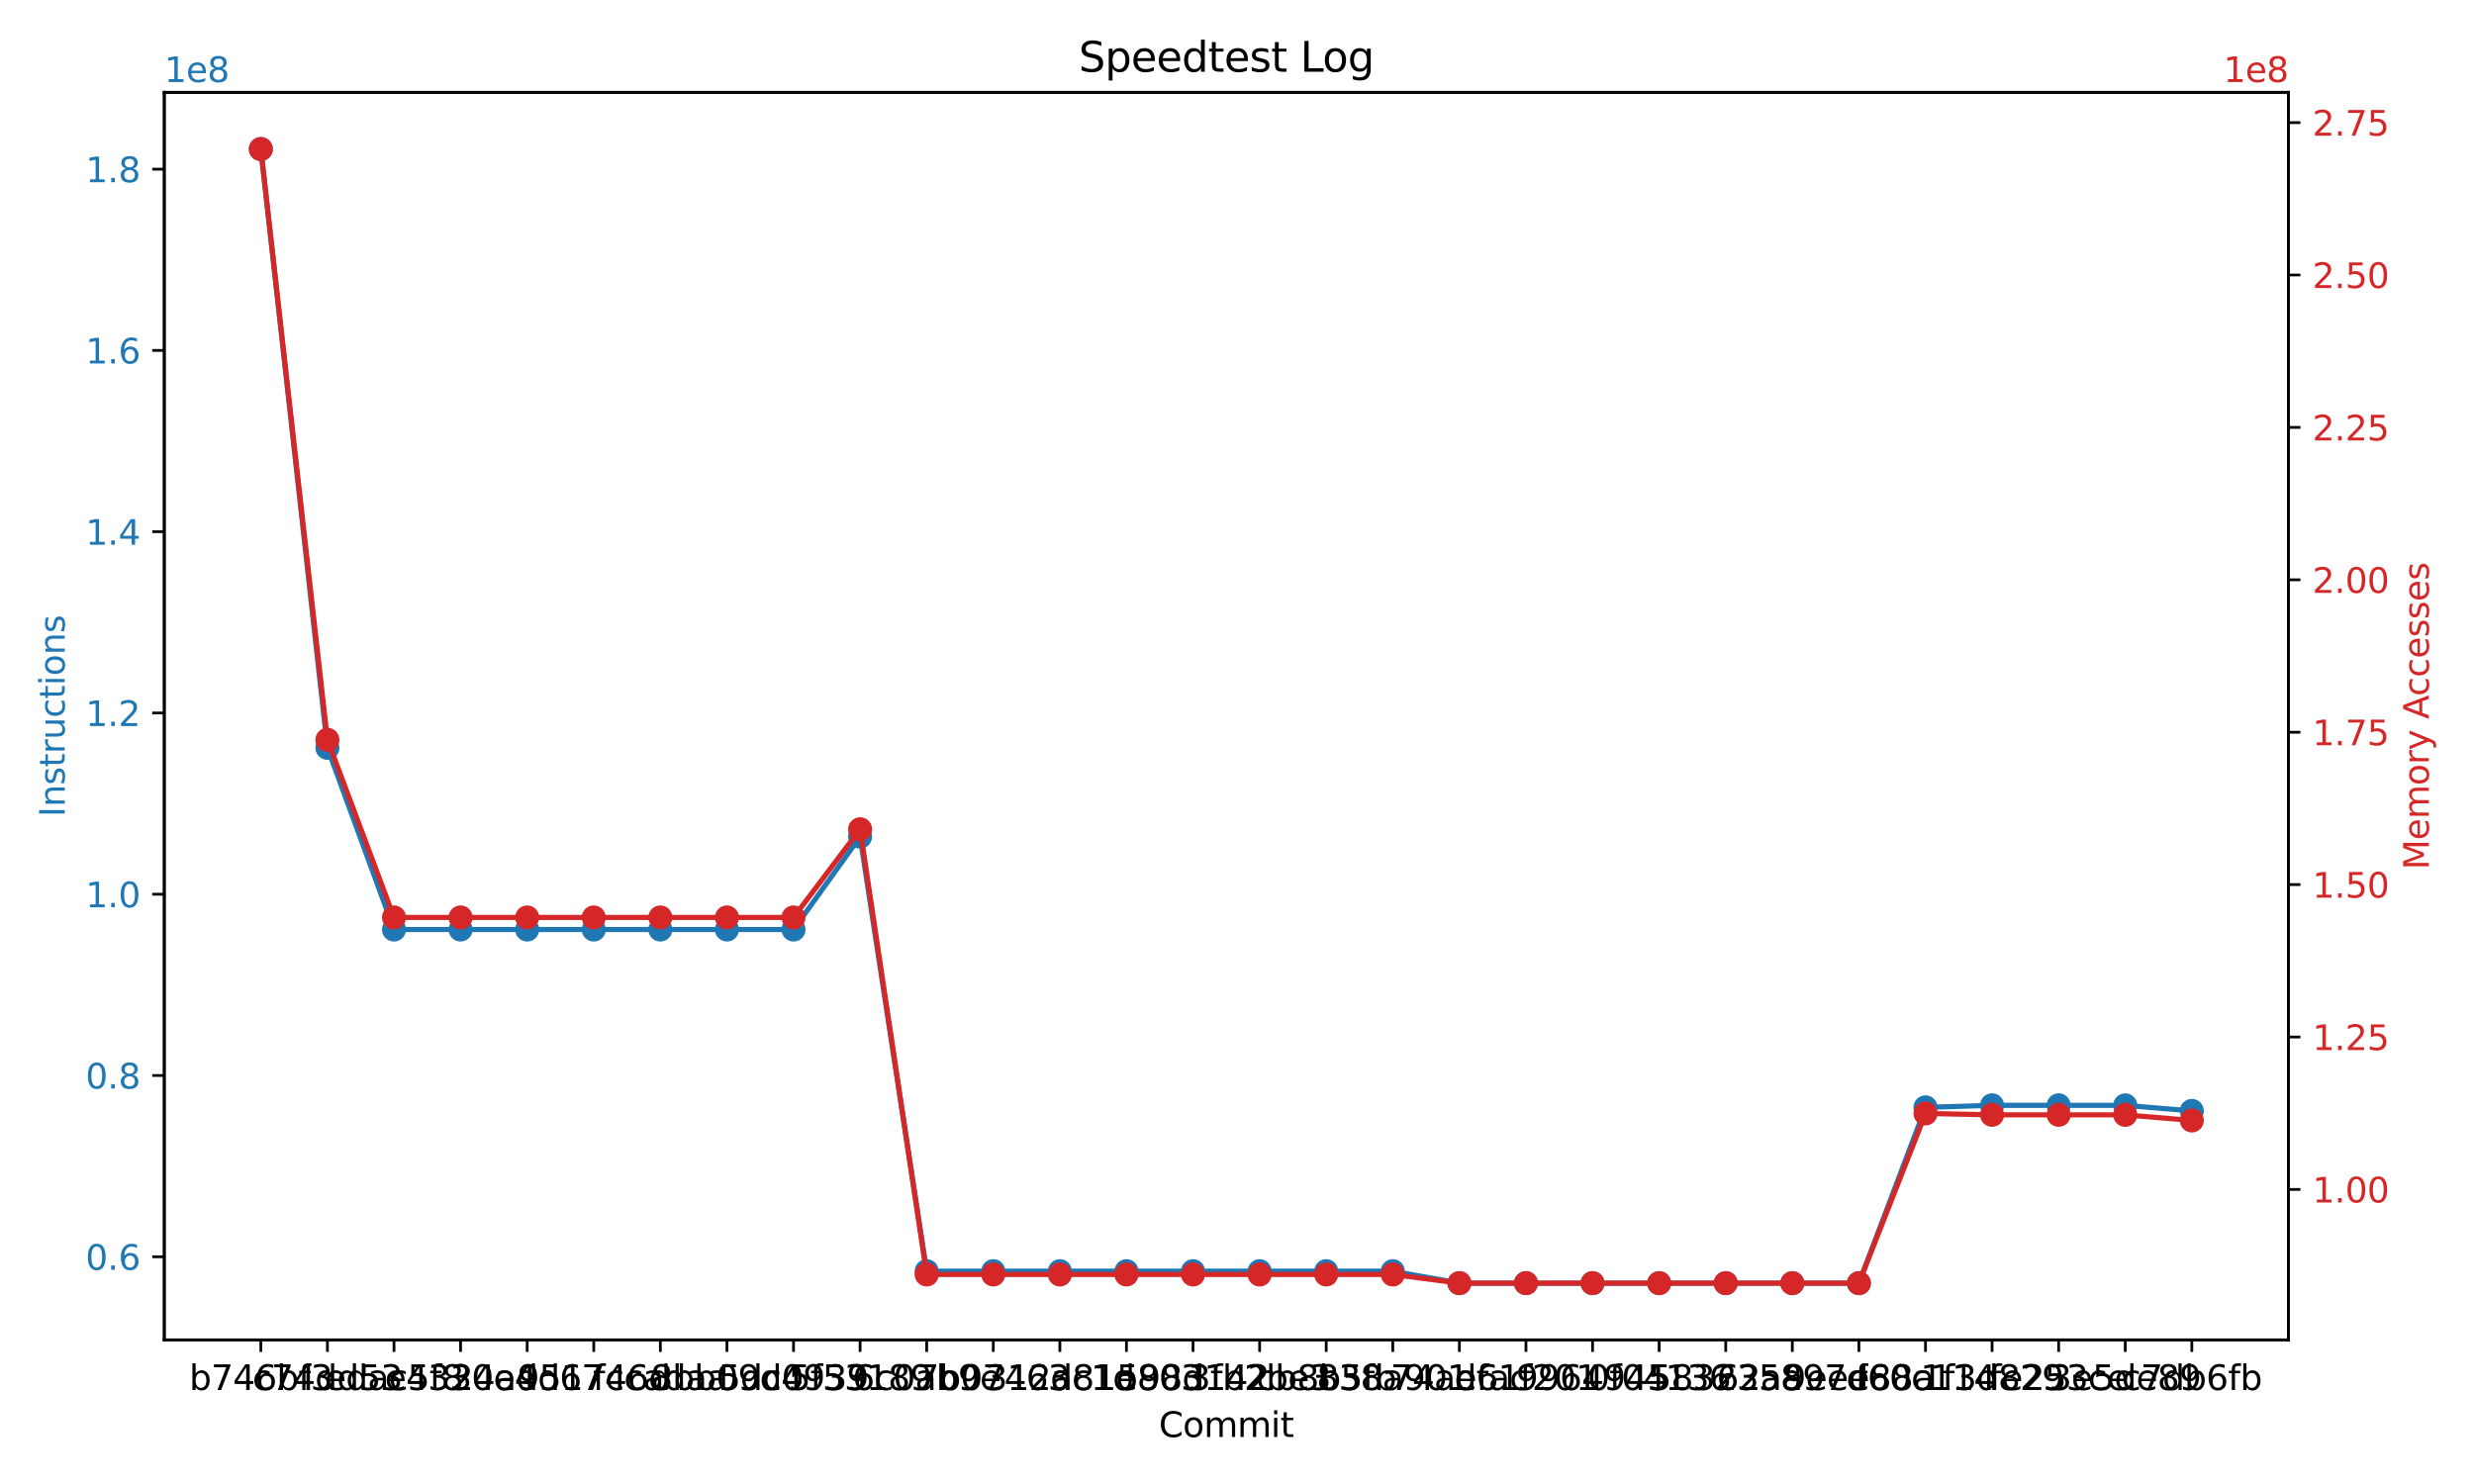 <?xml version="1.0" encoding="utf-8" standalone="no"?>
<!DOCTYPE svg PUBLIC "-//W3C//DTD SVG 1.1//EN"
  "http://www.w3.org/Graphics/SVG/1.1/DTD/svg11.dtd">
<svg xmlns:xlink="http://www.w3.org/1999/xlink" width="720pt" height="432pt" viewBox="0 0 720 432" xmlns="http://www.w3.org/2000/svg" version="1.1">
 <defs>
  <style type="text/css">*{stroke-linejoin: round; stroke-linecap: butt}</style>
 </defs>
 <g id="figure_1">
  <g id="patch_1">
   <path d="M 0 432 
L 720 432 
L 720 0 
L 0 0 
z
" style="fill: #ffffff"/>
  </g>
  <g id="axes_1">
   <g id="patch_2">
    <path d="M 47.81 390.04 
L 665.98 390.04 
L 665.98 26.88 
L 47.81 26.88 
z
" style="fill: #ffffff"/>
   </g>
   <g id="matplotlib.axis_1">
    <g id="xtick_1">
     <g id="line2d_1">
      <defs>
       <path id="mad102e18c6" d="M 0 0 
L 0 3.5 
" style="stroke: #000000; stroke-width: 0.8"/>
      </defs>
      <g>
       <use xlink:href="#mad102e18c6" x="75.909" y="390.04" style="stroke: #000000; stroke-width: 0.8"/>
      </g>
     </g>
     <g id="text_1">
      <!-- b746bf3 -->
      <g transform="translate(55.075 404.638) scale(0.1 -0.1)">
       <defs>
        <path id="DejaVuSans-62" d="M 3116 1747 
Q 3116 2381 2855 2742 
Q 2594 3103 2138 3103 
Q 1681 3103 1420 2742 
Q 1159 2381 1159 1747 
Q 1159 1113 1420 752 
Q 1681 391 2138 391 
Q 2594 391 2855 752 
Q 3116 1113 3116 1747 
z
M 1159 2969 
Q 1341 3281 1617 3432 
Q 1894 3584 2278 3584 
Q 2916 3584 3314 3078 
Q 3713 2572 3713 1747 
Q 3713 922 3314 415 
Q 2916 -91 2278 -91 
Q 1894 -91 1617 61 
Q 1341 213 1159 525 
L 1159 0 
L 581 0 
L 581 4863 
L 1159 4863 
L 1159 2969 
z
" transform="scale(0.016)"/>
        <path id="DejaVuSans-37" d="M 525 4666 
L 3525 4666 
L 3525 4397 
L 1831 0 
L 1172 0 
L 2766 4134 
L 525 4134 
L 525 4666 
z
" transform="scale(0.016)"/>
        <path id="DejaVuSans-34" d="M 2419 4116 
L 825 1625 
L 2419 1625 
L 2419 4116 
z
M 2253 4666 
L 3047 4666 
L 3047 1625 
L 3713 1625 
L 3713 1100 
L 3047 1100 
L 3047 0 
L 2419 0 
L 2419 1100 
L 313 1100 
L 313 1709 
L 2253 4666 
z
" transform="scale(0.016)"/>
        <path id="DejaVuSans-36" d="M 2113 2584 
Q 1688 2584 1439 2293 
Q 1191 2003 1191 1497 
Q 1191 994 1439 701 
Q 1688 409 2113 409 
Q 2538 409 2786 701 
Q 3034 994 3034 1497 
Q 3034 2003 2786 2293 
Q 2538 2584 2113 2584 
z
M 3366 4563 
L 3366 3988 
Q 3128 4100 2886 4159 
Q 2644 4219 2406 4219 
Q 1781 4219 1451 3797 
Q 1122 3375 1075 2522 
Q 1259 2794 1537 2939 
Q 1816 3084 2150 3084 
Q 2853 3084 3261 2657 
Q 3669 2231 3669 1497 
Q 3669 778 3244 343 
Q 2819 -91 2113 -91 
Q 1303 -91 875 529 
Q 447 1150 447 2328 
Q 447 3434 972 4092 
Q 1497 4750 2381 4750 
Q 2619 4750 2861 4703 
Q 3103 4656 3366 4563 
z
" transform="scale(0.016)"/>
        <path id="DejaVuSans-66" d="M 2375 4863 
L 2375 4384 
L 1825 4384 
Q 1516 4384 1395 4259 
Q 1275 4134 1275 3809 
L 1275 3500 
L 2222 3500 
L 2222 3053 
L 1275 3053 
L 1275 0 
L 697 0 
L 697 3053 
L 147 3053 
L 147 3500 
L 697 3500 
L 697 3744 
Q 697 4328 969 4595 
Q 1241 4863 1831 4863 
L 2375 4863 
z
" transform="scale(0.016)"/>
        <path id="DejaVuSans-33" d="M 2597 2516 
Q 3050 2419 3304 2112 
Q 3559 1806 3559 1356 
Q 3559 666 3084 287 
Q 2609 -91 1734 -91 
Q 1441 -91 1130 -33 
Q 819 25 488 141 
L 488 750 
Q 750 597 1062 519 
Q 1375 441 1716 441 
Q 2309 441 2620 675 
Q 2931 909 2931 1356 
Q 2931 1769 2642 2001 
Q 2353 2234 1838 2234 
L 1294 2234 
L 1294 2753 
L 1863 2753 
Q 2328 2753 2575 2939 
Q 2822 3125 2822 3475 
Q 2822 3834 2567 4026 
Q 2313 4219 1838 4219 
Q 1578 4219 1281 4162 
Q 984 4106 628 3988 
L 628 4550 
Q 988 4650 1302 4700 
Q 1616 4750 1894 4750 
Q 2613 4750 3031 4423 
Q 3450 4097 3450 3541 
Q 3450 3153 3228 2886 
Q 3006 2619 2597 2516 
z
" transform="scale(0.016)"/>
       </defs>
       <use xlink:href="#DejaVuSans-62"/>
       <use xlink:href="#DejaVuSans-37" x="63.477"/>
       <use xlink:href="#DejaVuSans-34" x="127.1"/>
       <use xlink:href="#DejaVuSans-36" x="190.723"/>
       <use xlink:href="#DejaVuSans-62" x="254.346"/>
       <use xlink:href="#DejaVuSans-66" x="317.822"/>
       <use xlink:href="#DejaVuSans-33" x="353.027"/>
      </g>
     </g>
    </g>
    <g id="xtick_2">
     <g id="line2d_2">
      <g>
       <use xlink:href="#mad102e18c6" x="95.287" y="390.04" style="stroke: #000000; stroke-width: 0.8"/>
      </g>
     </g>
     <g id="text_2">
      <!-- c74dd53 -->
      <g transform="translate(73.464 404.638) scale(0.1 -0.1)">
       <defs>
        <path id="DejaVuSans-63" d="M 3122 3366 
L 3122 2828 
Q 2878 2963 2633 3030 
Q 2388 3097 2138 3097 
Q 1578 3097 1268 2742 
Q 959 2388 959 1747 
Q 959 1106 1268 751 
Q 1578 397 2138 397 
Q 2388 397 2633 464 
Q 2878 531 3122 666 
L 3122 134 
Q 2881 22 2623 -34 
Q 2366 -91 2075 -91 
Q 1284 -91 818 406 
Q 353 903 353 1747 
Q 353 2603 823 3093 
Q 1294 3584 2113 3584 
Q 2378 3584 2631 3529 
Q 2884 3475 3122 3366 
z
" transform="scale(0.016)"/>
        <path id="DejaVuSans-64" d="M 2906 2969 
L 2906 4863 
L 3481 4863 
L 3481 0 
L 2906 0 
L 2906 525 
Q 2725 213 2448 61 
Q 2172 -91 1784 -91 
Q 1150 -91 751 415 
Q 353 922 353 1747 
Q 353 2572 751 3078 
Q 1150 3584 1784 3584 
Q 2172 3584 2448 3432 
Q 2725 3281 2906 2969 
z
M 947 1747 
Q 947 1113 1208 752 
Q 1469 391 1925 391 
Q 2381 391 2643 752 
Q 2906 1113 2906 1747 
Q 2906 2381 2643 2742 
Q 2381 3103 1925 3103 
Q 1469 3103 1208 2742 
Q 947 2381 947 1747 
z
" transform="scale(0.016)"/>
        <path id="DejaVuSans-35" d="M 691 4666 
L 3169 4666 
L 3169 4134 
L 1269 4134 
L 1269 2991 
Q 1406 3038 1543 3061 
Q 1681 3084 1819 3084 
Q 2600 3084 3056 2656 
Q 3513 2228 3513 1497 
Q 3513 744 3044 326 
Q 2575 -91 1722 -91 
Q 1428 -91 1123 -41 
Q 819 9 494 109 
L 494 744 
Q 775 591 1075 516 
Q 1375 441 1709 441 
Q 2250 441 2565 725 
Q 2881 1009 2881 1497 
Q 2881 1984 2565 2268 
Q 2250 2553 1709 2553 
Q 1456 2553 1204 2497 
Q 953 2441 691 2322 
L 691 4666 
z
" transform="scale(0.016)"/>
       </defs>
       <use xlink:href="#DejaVuSans-63"/>
       <use xlink:href="#DejaVuSans-37" x="54.98"/>
       <use xlink:href="#DejaVuSans-34" x="118.604"/>
       <use xlink:href="#DejaVuSans-64" x="182.227"/>
       <use xlink:href="#DejaVuSans-64" x="245.703"/>
       <use xlink:href="#DejaVuSans-35" x="309.18"/>
       <use xlink:href="#DejaVuSans-33" x="372.803"/>
      </g>
     </g>
    </g>
    <g id="xtick_3">
     <g id="line2d_3">
      <g>
       <use xlink:href="#mad102e18c6" x="114.665" y="390.04" style="stroke: #000000; stroke-width: 0.8"/>
      </g>
     </g>
     <g id="text_3">
      <!-- edac5f8 -->
      <g transform="translate(94.479 404.638) scale(0.1 -0.1)">
       <defs>
        <path id="DejaVuSans-65" d="M 3597 1894 
L 3597 1613 
L 953 1613 
Q 991 1019 1311 708 
Q 1631 397 2203 397 
Q 2534 397 2845 478 
Q 3156 559 3463 722 
L 3463 178 
Q 3153 47 2828 -22 
Q 2503 -91 2169 -91 
Q 1331 -91 842 396 
Q 353 884 353 1716 
Q 353 2575 817 3079 
Q 1281 3584 2069 3584 
Q 2775 3584 3186 3129 
Q 3597 2675 3597 1894 
z
M 3022 2063 
Q 3016 2534 2758 2815 
Q 2500 3097 2075 3097 
Q 1594 3097 1305 2825 
Q 1016 2553 972 2059 
L 3022 2063 
z
" transform="scale(0.016)"/>
        <path id="DejaVuSans-61" d="M 2194 1759 
Q 1497 1759 1228 1600 
Q 959 1441 959 1056 
Q 959 750 1161 570 
Q 1363 391 1709 391 
Q 2188 391 2477 730 
Q 2766 1069 2766 1631 
L 2766 1759 
L 2194 1759 
z
M 3341 1997 
L 3341 0 
L 2766 0 
L 2766 531 
Q 2569 213 2275 61 
Q 1981 -91 1556 -91 
Q 1019 -91 701 211 
Q 384 513 384 1019 
Q 384 1609 779 1909 
Q 1175 2209 1959 2209 
L 2766 2209 
L 2766 2266 
Q 2766 2663 2505 2880 
Q 2244 3097 1772 3097 
Q 1472 3097 1187 3025 
Q 903 2953 641 2809 
L 641 3341 
Q 956 3463 1253 3523 
Q 1550 3584 1831 3584 
Q 2591 3584 2966 3190 
Q 3341 2797 3341 1997 
z
" transform="scale(0.016)"/>
        <path id="DejaVuSans-38" d="M 2034 2216 
Q 1584 2216 1326 1975 
Q 1069 1734 1069 1313 
Q 1069 891 1326 650 
Q 1584 409 2034 409 
Q 2484 409 2743 651 
Q 3003 894 3003 1313 
Q 3003 1734 2745 1975 
Q 2488 2216 2034 2216 
z
M 1403 2484 
Q 997 2584 770 2862 
Q 544 3141 544 3541 
Q 544 4100 942 4425 
Q 1341 4750 2034 4750 
Q 2731 4750 3128 4425 
Q 3525 4100 3525 3541 
Q 3525 3141 3298 2862 
Q 3072 2584 2669 2484 
Q 3125 2378 3379 2068 
Q 3634 1759 3634 1313 
Q 3634 634 3220 271 
Q 2806 -91 2034 -91 
Q 1263 -91 848 271 
Q 434 634 434 1313 
Q 434 1759 690 2068 
Q 947 2378 1403 2484 
z
M 1172 3481 
Q 1172 3119 1398 2916 
Q 1625 2713 2034 2713 
Q 2441 2713 2670 2916 
Q 2900 3119 2900 3481 
Q 2900 3844 2670 4047 
Q 2441 4250 2034 4250 
Q 1625 4250 1398 4047 
Q 1172 3844 1172 3481 
z
" transform="scale(0.016)"/>
       </defs>
       <use xlink:href="#DejaVuSans-65"/>
       <use xlink:href="#DejaVuSans-64" x="61.523"/>
       <use xlink:href="#DejaVuSans-61" x="125"/>
       <use xlink:href="#DejaVuSans-63" x="186.279"/>
       <use xlink:href="#DejaVuSans-35" x="241.26"/>
       <use xlink:href="#DejaVuSans-66" x="304.883"/>
       <use xlink:href="#DejaVuSans-38" x="340.088"/>
      </g>
     </g>
    </g>
    <g id="xtick_4">
     <g id="line2d_4">
      <g>
       <use xlink:href="#mad102e18c6" x="134.044" y="390.04" style="stroke: #000000; stroke-width: 0.8"/>
      </g>
     </g>
     <g id="text_4">
      <!-- e4330e4 -->
      <g transform="translate(111.984 404.638) scale(0.1 -0.1)">
       <defs>
        <path id="DejaVuSans-30" d="M 2034 4250 
Q 1547 4250 1301 3770 
Q 1056 3291 1056 2328 
Q 1056 1369 1301 889 
Q 1547 409 2034 409 
Q 2525 409 2770 889 
Q 3016 1369 3016 2328 
Q 3016 3291 2770 3770 
Q 2525 4250 2034 4250 
z
M 2034 4750 
Q 2819 4750 3233 4129 
Q 3647 3509 3647 2328 
Q 3647 1150 3233 529 
Q 2819 -91 2034 -91 
Q 1250 -91 836 529 
Q 422 1150 422 2328 
Q 422 3509 836 4129 
Q 1250 4750 2034 4750 
z
" transform="scale(0.016)"/>
       </defs>
       <use xlink:href="#DejaVuSans-65"/>
       <use xlink:href="#DejaVuSans-34" x="61.523"/>
       <use xlink:href="#DejaVuSans-33" x="125.146"/>
       <use xlink:href="#DejaVuSans-33" x="188.77"/>
       <use xlink:href="#DejaVuSans-30" x="252.393"/>
       <use xlink:href="#DejaVuSans-65" x="316.016"/>
       <use xlink:href="#DejaVuSans-34" x="377.539"/>
      </g>
     </g>
    </g>
    <g id="xtick_5">
     <g id="line2d_5">
      <g>
       <use xlink:href="#mad102e18c6" x="153.422" y="390.04" style="stroke: #000000; stroke-width: 0.8"/>
      </g>
     </g>
     <g id="text_5">
      <!-- 24add67 -->
      <g transform="translate(131.285 404.638) scale(0.1 -0.1)">
       <defs>
        <path id="DejaVuSans-32" d="M 1228 531 
L 3431 531 
L 3431 0 
L 469 0 
L 469 531 
Q 828 903 1448 1529 
Q 2069 2156 2228 2338 
Q 2531 2678 2651 2914 
Q 2772 3150 2772 3378 
Q 2772 3750 2511 3984 
Q 2250 4219 1831 4219 
Q 1534 4219 1204 4116 
Q 875 4013 500 3803 
L 500 4441 
Q 881 4594 1212 4672 
Q 1544 4750 1819 4750 
Q 2544 4750 2975 4387 
Q 3406 4025 3406 3419 
Q 3406 3131 3298 2873 
Q 3191 2616 2906 2266 
Q 2828 2175 2409 1742 
Q 1991 1309 1228 531 
z
" transform="scale(0.016)"/>
       </defs>
       <use xlink:href="#DejaVuSans-32"/>
       <use xlink:href="#DejaVuSans-34" x="63.623"/>
       <use xlink:href="#DejaVuSans-61" x="127.246"/>
       <use xlink:href="#DejaVuSans-64" x="188.525"/>
       <use xlink:href="#DejaVuSans-64" x="252.002"/>
       <use xlink:href="#DejaVuSans-36" x="315.479"/>
       <use xlink:href="#DejaVuSans-37" x="379.102"/>
      </g>
     </g>
    </g>
    <g id="xtick_6">
     <g id="line2d_6">
      <g>
       <use xlink:href="#mad102e18c6" x="172.8" y="390.04" style="stroke: #000000; stroke-width: 0.8"/>
      </g>
     </g>
     <g id="text_6">
      <!-- 951746d -->
      <g transform="translate(150.539 404.638) scale(0.1 -0.1)">
       <defs>
        <path id="DejaVuSans-39" d="M 703 97 
L 703 672 
Q 941 559 1184 500 
Q 1428 441 1663 441 
Q 2288 441 2617 861 
Q 2947 1281 2994 2138 
Q 2813 1869 2534 1725 
Q 2256 1581 1919 1581 
Q 1219 1581 811 2004 
Q 403 2428 403 3163 
Q 403 3881 828 4315 
Q 1253 4750 1959 4750 
Q 2769 4750 3195 4129 
Q 3622 3509 3622 2328 
Q 3622 1225 3098 567 
Q 2575 -91 1691 -91 
Q 1453 -91 1209 -44 
Q 966 3 703 97 
z
M 1959 2075 
Q 2384 2075 2632 2365 
Q 2881 2656 2881 3163 
Q 2881 3666 2632 3958 
Q 2384 4250 1959 4250 
Q 1534 4250 1286 3958 
Q 1038 3666 1038 3163 
Q 1038 2656 1286 2365 
Q 1534 2075 1959 2075 
z
" transform="scale(0.016)"/>
        <path id="DejaVuSans-31" d="M 794 531 
L 1825 531 
L 1825 4091 
L 703 3866 
L 703 4441 
L 1819 4666 
L 2450 4666 
L 2450 531 
L 3481 531 
L 3481 0 
L 794 0 
L 794 531 
z
" transform="scale(0.016)"/>
       </defs>
       <use xlink:href="#DejaVuSans-39"/>
       <use xlink:href="#DejaVuSans-35" x="63.623"/>
       <use xlink:href="#DejaVuSans-31" x="127.246"/>
       <use xlink:href="#DejaVuSans-37" x="190.869"/>
       <use xlink:href="#DejaVuSans-34" x="254.492"/>
       <use xlink:href="#DejaVuSans-36" x="318.115"/>
       <use xlink:href="#DejaVuSans-64" x="381.738"/>
      </g>
     </g>
    </g>
    <g id="xtick_7">
     <g id="line2d_7">
      <g>
       <use xlink:href="#mad102e18c6" x="192.179" y="390.04" style="stroke: #000000; stroke-width: 0.8"/>
      </g>
     </g>
     <g id="text_7">
      <!-- fccadaa -->
      <g transform="translate(172.554 404.638) scale(0.1 -0.1)">
       <use xlink:href="#DejaVuSans-66"/>
       <use xlink:href="#DejaVuSans-63" x="35.205"/>
       <use xlink:href="#DejaVuSans-63" x="90.186"/>
       <use xlink:href="#DejaVuSans-61" x="145.166"/>
       <use xlink:href="#DejaVuSans-64" x="206.445"/>
       <use xlink:href="#DejaVuSans-61" x="269.922"/>
       <use xlink:href="#DejaVuSans-61" x="331.201"/>
      </g>
     </g>
    </g>
    <g id="xtick_8">
     <g id="line2d_8">
      <g>
       <use xlink:href="#mad102e18c6" x="211.557" y="390.04" style="stroke: #000000; stroke-width: 0.8"/>
      </g>
     </g>
     <g id="text_8">
      <!-- 8bb09d0 -->
      <g transform="translate(189.31 404.638) scale(0.1 -0.1)">
       <use xlink:href="#DejaVuSans-38"/>
       <use xlink:href="#DejaVuSans-62" x="63.623"/>
       <use xlink:href="#DejaVuSans-62" x="127.1"/>
       <use xlink:href="#DejaVuSans-30" x="190.576"/>
       <use xlink:href="#DejaVuSans-39" x="254.199"/>
       <use xlink:href="#DejaVuSans-64" x="317.822"/>
       <use xlink:href="#DejaVuSans-30" x="381.299"/>
      </g>
     </g>
    </g>
    <g id="xtick_9">
     <g id="line2d_9">
      <g>
       <use xlink:href="#mad102e18c6" x="230.936" y="390.04" style="stroke: #000000; stroke-width: 0.8"/>
      </g>
     </g>
     <g id="text_9">
      <!-- 5dc4939 -->
      <g transform="translate(209.106 404.638) scale(0.1 -0.1)">
       <use xlink:href="#DejaVuSans-35"/>
       <use xlink:href="#DejaVuSans-64" x="63.623"/>
       <use xlink:href="#DejaVuSans-63" x="127.1"/>
       <use xlink:href="#DejaVuSans-34" x="182.08"/>
       <use xlink:href="#DejaVuSans-39" x="245.703"/>
       <use xlink:href="#DejaVuSans-33" x="309.326"/>
       <use xlink:href="#DejaVuSans-39" x="372.949"/>
      </g>
     </g>
    </g>
    <g id="xtick_10">
     <g id="line2d_10">
      <g>
       <use xlink:href="#mad102e18c6" x="250.314" y="390.04" style="stroke: #000000; stroke-width: 0.8"/>
      </g>
     </g>
     <g id="text_10">
      <!-- 5f53189 -->
      <g transform="translate(229.466 404.638) scale(0.1 -0.1)">
       <use xlink:href="#DejaVuSans-35"/>
       <use xlink:href="#DejaVuSans-66" x="63.623"/>
       <use xlink:href="#DejaVuSans-35" x="98.828"/>
       <use xlink:href="#DejaVuSans-33" x="162.451"/>
       <use xlink:href="#DejaVuSans-31" x="226.074"/>
       <use xlink:href="#DejaVuSans-38" x="289.697"/>
       <use xlink:href="#DejaVuSans-39" x="353.32"/>
      </g>
     </g>
    </g>
    <g id="xtick_11">
     <g id="line2d_11">
      <g>
       <use xlink:href="#mad102e18c6" x="269.692" y="390.04" style="stroke: #000000; stroke-width: 0.8"/>
      </g>
     </g>
     <g id="text_11">
      <!-- 6c0ab9e -->
      <g transform="translate(248.085 404.638) scale(0.1 -0.1)">
       <use xlink:href="#DejaVuSans-36"/>
       <use xlink:href="#DejaVuSans-63" x="63.623"/>
       <use xlink:href="#DejaVuSans-30" x="118.604"/>
       <use xlink:href="#DejaVuSans-61" x="182.227"/>
       <use xlink:href="#DejaVuSans-62" x="243.506"/>
       <use xlink:href="#DejaVuSans-39" x="306.982"/>
       <use xlink:href="#DejaVuSans-65" x="370.605"/>
      </g>
     </g>
    </g>
    <g id="xtick_12">
     <g id="line2d_12">
      <g>
       <use xlink:href="#mad102e18c6" x="289.071" y="390.04" style="stroke: #000000; stroke-width: 0.8"/>
      </g>
     </g>
     <g id="text_12">
      <!-- 7b07463 -->
      <g transform="translate(266.809 404.638) scale(0.1 -0.1)">
       <use xlink:href="#DejaVuSans-37"/>
       <use xlink:href="#DejaVuSans-62" x="63.623"/>
       <use xlink:href="#DejaVuSans-30" x="127.1"/>
       <use xlink:href="#DejaVuSans-37" x="190.723"/>
       <use xlink:href="#DejaVuSans-34" x="254.346"/>
       <use xlink:href="#DejaVuSans-36" x="317.969"/>
       <use xlink:href="#DejaVuSans-33" x="381.592"/>
      </g>
     </g>
    </g>
    <g id="xtick_13">
     <g id="line2d_13">
      <g>
       <use xlink:href="#mad102e18c6" x="308.449" y="390.04" style="stroke: #000000; stroke-width: 0.8"/>
      </g>
     </g>
     <g id="text_13">
      <!-- 312ac1d -->
      <g transform="translate(286.737 404.638) scale(0.1 -0.1)">
       <use xlink:href="#DejaVuSans-33"/>
       <use xlink:href="#DejaVuSans-31" x="63.623"/>
       <use xlink:href="#DejaVuSans-32" x="127.246"/>
       <use xlink:href="#DejaVuSans-61" x="190.869"/>
       <use xlink:href="#DejaVuSans-63" x="252.148"/>
       <use xlink:href="#DejaVuSans-31" x="307.129"/>
       <use xlink:href="#DejaVuSans-64" x="370.752"/>
      </g>
     </g>
    </g>
    <g id="xtick_14">
     <g id="line2d_14">
      <g>
       <use xlink:href="#mad102e18c6" x="327.827" y="390.04" style="stroke: #000000; stroke-width: 0.8"/>
      </g>
     </g>
     <g id="text_14">
      <!-- d81e803 -->
      <g transform="translate(305.67 404.638) scale(0.1 -0.1)">
       <use xlink:href="#DejaVuSans-64"/>
       <use xlink:href="#DejaVuSans-38" x="63.477"/>
       <use xlink:href="#DejaVuSans-31" x="127.1"/>
       <use xlink:href="#DejaVuSans-65" x="190.723"/>
       <use xlink:href="#DejaVuSans-38" x="252.246"/>
       <use xlink:href="#DejaVuSans-30" x="315.869"/>
       <use xlink:href="#DejaVuSans-33" x="379.492"/>
      </g>
     </g>
    </g>
    <g id="xtick_15">
     <g id="line2d_15">
      <g>
       <use xlink:href="#mad102e18c6" x="347.206" y="390.04" style="stroke: #000000; stroke-width: 0.8"/>
      </g>
     </g>
     <g id="text_15">
      <!-- 598d142 -->
      <g transform="translate(324.944 404.638) scale(0.1 -0.1)">
       <use xlink:href="#DejaVuSans-35"/>
       <use xlink:href="#DejaVuSans-39" x="63.623"/>
       <use xlink:href="#DejaVuSans-38" x="127.246"/>
       <use xlink:href="#DejaVuSans-64" x="190.869"/>
       <use xlink:href="#DejaVuSans-31" x="254.346"/>
       <use xlink:href="#DejaVuSans-34" x="317.969"/>
       <use xlink:href="#DejaVuSans-32" x="381.592"/>
      </g>
     </g>
    </g>
    <g id="xtick_16">
     <g id="line2d_16">
      <g>
       <use xlink:href="#mad102e18c6" x="366.584" y="390.04" style="stroke: #000000; stroke-width: 0.8"/>
      </g>
     </g>
     <g id="text_16">
      <!-- 3fb2be3 -->
      <g transform="translate(345.855 404.638) scale(0.1 -0.1)">
       <use xlink:href="#DejaVuSans-33"/>
       <use xlink:href="#DejaVuSans-66" x="63.623"/>
       <use xlink:href="#DejaVuSans-62" x="98.828"/>
       <use xlink:href="#DejaVuSans-32" x="162.305"/>
       <use xlink:href="#DejaVuSans-62" x="225.928"/>
       <use xlink:href="#DejaVuSans-65" x="289.404"/>
       <use xlink:href="#DejaVuSans-33" x="350.928"/>
      </g>
     </g>
    </g>
    <g id="xtick_17">
     <g id="line2d_17">
      <g>
       <use xlink:href="#mad102e18c6" x="385.963" y="390.04" style="stroke: #000000; stroke-width: 0.8"/>
      </g>
     </g>
     <g id="text_17">
      <!-- cb8b5fb -->
      <g transform="translate(365.568 404.638) scale(0.1 -0.1)">
       <use xlink:href="#DejaVuSans-63"/>
       <use xlink:href="#DejaVuSans-62" x="54.98"/>
       <use xlink:href="#DejaVuSans-38" x="118.457"/>
       <use xlink:href="#DejaVuSans-62" x="182.08"/>
       <use xlink:href="#DejaVuSans-35" x="245.557"/>
       <use xlink:href="#DejaVuSans-66" x="309.18"/>
       <use xlink:href="#DejaVuSans-62" x="344.385"/>
      </g>
     </g>
    </g>
    <g id="xtick_18">
     <g id="line2d_18">
      <g>
       <use xlink:href="#mad102e18c6" x="405.341" y="390.04" style="stroke: #000000; stroke-width: 0.8"/>
      </g>
     </g>
     <g id="text_18">
      <!-- 838a901 -->
      <g transform="translate(383.189 404.638) scale(0.1 -0.1)">
       <use xlink:href="#DejaVuSans-38"/>
       <use xlink:href="#DejaVuSans-33" x="63.623"/>
       <use xlink:href="#DejaVuSans-38" x="127.246"/>
       <use xlink:href="#DejaVuSans-61" x="190.869"/>
       <use xlink:href="#DejaVuSans-39" x="252.148"/>
       <use xlink:href="#DejaVuSans-30" x="315.771"/>
       <use xlink:href="#DejaVuSans-31" x="379.395"/>
      </g>
     </g>
    </g>
    <g id="xtick_19">
     <g id="line2d_19">
      <g>
       <use xlink:href="#mad102e18c6" x="424.719" y="390.04" style="stroke: #000000; stroke-width: 0.8"/>
      </g>
     </g>
     <g id="text_19">
      <!-- 74aefac -->
      <g transform="translate(404.643 404.638) scale(0.1 -0.1)">
       <use xlink:href="#DejaVuSans-37"/>
       <use xlink:href="#DejaVuSans-34" x="63.623"/>
       <use xlink:href="#DejaVuSans-61" x="127.246"/>
       <use xlink:href="#DejaVuSans-65" x="188.525"/>
       <use xlink:href="#DejaVuSans-66" x="250.049"/>
       <use xlink:href="#DejaVuSans-61" x="285.254"/>
       <use xlink:href="#DejaVuSans-63" x="346.533"/>
      </g>
     </g>
    </g>
    <g id="xtick_20">
     <g id="line2d_20">
      <g>
       <use xlink:href="#mad102e18c6" x="444.098" y="390.04" style="stroke: #000000; stroke-width: 0.8"/>
      </g>
     </g>
     <g id="text_20">
      <!-- d61f201 -->
      <g transform="translate(423.257 404.638) scale(0.1 -0.1)">
       <use xlink:href="#DejaVuSans-64"/>
       <use xlink:href="#DejaVuSans-36" x="63.477"/>
       <use xlink:href="#DejaVuSans-31" x="127.1"/>
       <use xlink:href="#DejaVuSans-66" x="190.723"/>
       <use xlink:href="#DejaVuSans-32" x="225.928"/>
       <use xlink:href="#DejaVuSans-30" x="289.551"/>
       <use xlink:href="#DejaVuSans-31" x="353.174"/>
      </g>
     </g>
    </g>
    <g id="xtick_21">
     <g id="line2d_21">
      <g>
       <use xlink:href="#mad102e18c6" x="463.476" y="390.04" style="stroke: #000000; stroke-width: 0.8"/>
      </g>
     </g>
     <g id="text_21">
      <!-- 9964945 -->
      <g transform="translate(441.207 404.638) scale(0.1 -0.1)">
       <use xlink:href="#DejaVuSans-39"/>
       <use xlink:href="#DejaVuSans-39" x="63.623"/>
       <use xlink:href="#DejaVuSans-36" x="127.246"/>
       <use xlink:href="#DejaVuSans-34" x="190.869"/>
       <use xlink:href="#DejaVuSans-39" x="254.492"/>
       <use xlink:href="#DejaVuSans-34" x="318.115"/>
       <use xlink:href="#DejaVuSans-35" x="381.738"/>
      </g>
     </g>
    </g>
    <g id="xtick_22">
     <g id="line2d_22">
      <g>
       <use xlink:href="#mad102e18c6" x="482.854" y="390.04" style="stroke: #000000; stroke-width: 0.8"/>
      </g>
     </g>
     <g id="text_22">
      <!-- 0f04136 -->
      <g transform="translate(462.007 404.638) scale(0.1 -0.1)">
       <use xlink:href="#DejaVuSans-30"/>
       <use xlink:href="#DejaVuSans-66" x="63.623"/>
       <use xlink:href="#DejaVuSans-30" x="98.828"/>
       <use xlink:href="#DejaVuSans-34" x="162.451"/>
       <use xlink:href="#DejaVuSans-31" x="226.074"/>
       <use xlink:href="#DejaVuSans-33" x="289.697"/>
       <use xlink:href="#DejaVuSans-36" x="353.32"/>
      </g>
     </g>
    </g>
    <g id="xtick_23">
     <g id="line2d_23">
      <g>
       <use xlink:href="#mad102e18c6" x="502.233" y="390.04" style="stroke: #000000; stroke-width: 0.8"/>
      </g>
     </g>
     <g id="text_23">
      <!-- 5832358 -->
      <g transform="translate(479.964 404.638) scale(0.1 -0.1)">
       <use xlink:href="#DejaVuSans-35"/>
       <use xlink:href="#DejaVuSans-38" x="63.623"/>
       <use xlink:href="#DejaVuSans-33" x="127.246"/>
       <use xlink:href="#DejaVuSans-32" x="190.869"/>
       <use xlink:href="#DejaVuSans-33" x="254.492"/>
       <use xlink:href="#DejaVuSans-35" x="318.115"/>
       <use xlink:href="#DejaVuSans-38" x="381.738"/>
      </g>
     </g>
    </g>
    <g id="xtick_24">
     <g id="line2d_24">
      <g>
       <use xlink:href="#mad102e18c6" x="521.611" y="390.04" style="stroke: #000000; stroke-width: 0.8"/>
      </g>
     </g>
     <g id="text_24">
      <!-- 62aa97d -->
      <g transform="translate(499.584 404.638) scale(0.1 -0.1)">
       <use xlink:href="#DejaVuSans-36"/>
       <use xlink:href="#DejaVuSans-32" x="63.623"/>
       <use xlink:href="#DejaVuSans-61" x="127.246"/>
       <use xlink:href="#DejaVuSans-61" x="188.525"/>
       <use xlink:href="#DejaVuSans-39" x="249.805"/>
       <use xlink:href="#DejaVuSans-37" x="313.428"/>
       <use xlink:href="#DejaVuSans-64" x="377.051"/>
      </g>
     </g>
    </g>
    <g id="xtick_25">
     <g id="line2d_25">
      <g>
       <use xlink:href="#mad102e18c6" x="540.99" y="390.04" style="stroke: #000000; stroke-width: 0.8"/>
      </g>
     </g>
     <g id="text_25">
      <!-- 9eee88a -->
      <g transform="translate(519.152 404.638) scale(0.1 -0.1)">
       <use xlink:href="#DejaVuSans-39"/>
       <use xlink:href="#DejaVuSans-65" x="63.623"/>
       <use xlink:href="#DejaVuSans-65" x="125.146"/>
       <use xlink:href="#DejaVuSans-65" x="186.67"/>
       <use xlink:href="#DejaVuSans-38" x="248.193"/>
       <use xlink:href="#DejaVuSans-38" x="311.816"/>
       <use xlink:href="#DejaVuSans-61" x="375.439"/>
      </g>
     </g>
    </g>
    <g id="xtick_26">
     <g id="line2d_26">
      <g>
       <use xlink:href="#mad102e18c6" x="560.368" y="390.04" style="stroke: #000000; stroke-width: 0.8"/>
      </g>
     </g>
     <g id="text_26">
      <!-- f60c114 -->
      <g transform="translate(539.952 404.638) scale(0.1 -0.1)">
       <use xlink:href="#DejaVuSans-66"/>
       <use xlink:href="#DejaVuSans-36" x="35.205"/>
       <use xlink:href="#DejaVuSans-30" x="98.828"/>
       <use xlink:href="#DejaVuSans-63" x="162.451"/>
       <use xlink:href="#DejaVuSans-31" x="217.432"/>
       <use xlink:href="#DejaVuSans-31" x="281.055"/>
       <use xlink:href="#DejaVuSans-34" x="344.678"/>
      </g>
     </g>
    </g>
    <g id="xtick_27">
     <g id="line2d_27">
      <g>
       <use xlink:href="#mad102e18c6" x="579.746" y="390.04" style="stroke: #000000; stroke-width: 0.8"/>
      </g>
     </g>
     <g id="text_27">
      <!-- 1f3d829 -->
      <g transform="translate(558.906 404.638) scale(0.1 -0.1)">
       <use xlink:href="#DejaVuSans-31"/>
       <use xlink:href="#DejaVuSans-66" x="63.623"/>
       <use xlink:href="#DejaVuSans-33" x="98.828"/>
       <use xlink:href="#DejaVuSans-64" x="162.451"/>
       <use xlink:href="#DejaVuSans-38" x="225.928"/>
       <use xlink:href="#DejaVuSans-32" x="289.551"/>
       <use xlink:href="#DejaVuSans-39" x="353.174"/>
      </g>
     </g>
    </g>
    <g id="xtick_28">
     <g id="line2d_28">
      <g>
       <use xlink:href="#mad102e18c6" x="599.125" y="390.04" style="stroke: #000000; stroke-width: 0.8"/>
      </g>
     </g>
     <g id="text_28">
      <!-- fe253ce -->
      <g transform="translate(578.918 404.638) scale(0.1 -0.1)">
       <use xlink:href="#DejaVuSans-66"/>
       <use xlink:href="#DejaVuSans-65" x="35.205"/>
       <use xlink:href="#DejaVuSans-32" x="96.729"/>
       <use xlink:href="#DejaVuSans-35" x="160.352"/>
       <use xlink:href="#DejaVuSans-33" x="223.975"/>
       <use xlink:href="#DejaVuSans-63" x="287.598"/>
       <use xlink:href="#DejaVuSans-65" x="342.578"/>
      </g>
     </g>
    </g>
    <g id="xtick_29">
     <g id="line2d_29">
      <g>
       <use xlink:href="#mad102e18c6" x="618.503" y="390.04" style="stroke: #000000; stroke-width: 0.8"/>
      </g>
     </g>
     <g id="text_29">
      <!-- 3e5de89 -->
      <g transform="translate(596.451 404.638) scale(0.1 -0.1)">
       <use xlink:href="#DejaVuSans-33"/>
       <use xlink:href="#DejaVuSans-65" x="63.623"/>
       <use xlink:href="#DejaVuSans-35" x="125.146"/>
       <use xlink:href="#DejaVuSans-64" x="188.77"/>
       <use xlink:href="#DejaVuSans-65" x="252.246"/>
       <use xlink:href="#DejaVuSans-38" x="313.77"/>
       <use xlink:href="#DejaVuSans-39" x="377.393"/>
      </g>
     </g>
    </g>
    <g id="xtick_30">
     <g id="line2d_30">
      <g>
       <use xlink:href="#mad102e18c6" x="637.881" y="390.04" style="stroke: #000000; stroke-width: 0.8"/>
      </g>
     </g>
     <g id="text_30">
      <!-- c7db6fb -->
      <g transform="translate(617.487 404.638) scale(0.1 -0.1)">
       <use xlink:href="#DejaVuSans-63"/>
       <use xlink:href="#DejaVuSans-37" x="54.98"/>
       <use xlink:href="#DejaVuSans-64" x="118.604"/>
       <use xlink:href="#DejaVuSans-62" x="182.08"/>
       <use xlink:href="#DejaVuSans-36" x="245.557"/>
       <use xlink:href="#DejaVuSans-66" x="309.18"/>
       <use xlink:href="#DejaVuSans-62" x="344.385"/>
      </g>
     </g>
    </g>
    <g id="text_31">
     <!-- Commit -->
     <g transform="translate(337.254 418.317) scale(0.1 -0.1)">
      <defs>
       <path id="DejaVuSans-43" d="M 4122 4306 
L 4122 3641 
Q 3803 3938 3442 4084 
Q 3081 4231 2675 4231 
Q 1875 4231 1450 3742 
Q 1025 3253 1025 2328 
Q 1025 1406 1450 917 
Q 1875 428 2675 428 
Q 3081 428 3442 575 
Q 3803 722 4122 1019 
L 4122 359 
Q 3791 134 3420 21 
Q 3050 -91 2638 -91 
Q 1578 -91 968 557 
Q 359 1206 359 2328 
Q 359 3453 968 4101 
Q 1578 4750 2638 4750 
Q 3056 4750 3426 4639 
Q 3797 4528 4122 4306 
z
" transform="scale(0.016)"/>
       <path id="DejaVuSans-6f" d="M 1959 3097 
Q 1497 3097 1228 2736 
Q 959 2375 959 1747 
Q 959 1119 1226 758 
Q 1494 397 1959 397 
Q 2419 397 2687 759 
Q 2956 1122 2956 1747 
Q 2956 2369 2687 2733 
Q 2419 3097 1959 3097 
z
M 1959 3584 
Q 2709 3584 3137 3096 
Q 3566 2609 3566 1747 
Q 3566 888 3137 398 
Q 2709 -91 1959 -91 
Q 1206 -91 779 398 
Q 353 888 353 1747 
Q 353 2609 779 3096 
Q 1206 3584 1959 3584 
z
" transform="scale(0.016)"/>
       <path id="DejaVuSans-6d" d="M 3328 2828 
Q 3544 3216 3844 3400 
Q 4144 3584 4550 3584 
Q 5097 3584 5394 3201 
Q 5691 2819 5691 2113 
L 5691 0 
L 5113 0 
L 5113 2094 
Q 5113 2597 4934 2840 
Q 4756 3084 4391 3084 
Q 3944 3084 3684 2787 
Q 3425 2491 3425 1978 
L 3425 0 
L 2847 0 
L 2847 2094 
Q 2847 2600 2669 2842 
Q 2491 3084 2119 3084 
Q 1678 3084 1418 2786 
Q 1159 2488 1159 1978 
L 1159 0 
L 581 0 
L 581 3500 
L 1159 3500 
L 1159 2956 
Q 1356 3278 1631 3431 
Q 1906 3584 2284 3584 
Q 2666 3584 2933 3390 
Q 3200 3197 3328 2828 
z
" transform="scale(0.016)"/>
       <path id="DejaVuSans-69" d="M 603 3500 
L 1178 3500 
L 1178 0 
L 603 0 
L 603 3500 
z
M 603 4863 
L 1178 4863 
L 1178 4134 
L 603 4134 
L 603 4863 
z
" transform="scale(0.016)"/>
       <path id="DejaVuSans-74" d="M 1172 4494 
L 1172 3500 
L 2356 3500 
L 2356 3053 
L 1172 3053 
L 1172 1153 
Q 1172 725 1289 603 
Q 1406 481 1766 481 
L 2356 481 
L 2356 0 
L 1766 0 
Q 1100 0 847 248 
Q 594 497 594 1153 
L 594 3053 
L 172 3053 
L 172 3500 
L 594 3500 
L 594 4494 
L 1172 4494 
z
" transform="scale(0.016)"/>
      </defs>
      <use xlink:href="#DejaVuSans-43"/>
      <use xlink:href="#DejaVuSans-6f" x="69.824"/>
      <use xlink:href="#DejaVuSans-6d" x="131.006"/>
      <use xlink:href="#DejaVuSans-6d" x="228.418"/>
      <use xlink:href="#DejaVuSans-69" x="325.83"/>
      <use xlink:href="#DejaVuSans-74" x="353.613"/>
     </g>
    </g>
   </g>
   <g id="matplotlib.axis_2">
    <g id="ytick_1">
     <g id="line2d_31">
      <defs>
       <path id="mb879a30068" d="M 0 0 
L -3.5 0 
" style="stroke: #000000; stroke-width: 0.8"/>
      </defs>
      <g>
       <use xlink:href="#mb879a30068" x="47.81" y="365.85" style="stroke: #000000; stroke-width: 0.8"/>
      </g>
     </g>
     <g id="text_32">
      <!-- 0.6 -->
      <g style="fill: #1f77b4" transform="translate(24.907 369.649) scale(0.1 -0.1)">
       <defs>
        <path id="DejaVuSans-2e" d="M 684 794 
L 1344 794 
L 1344 0 
L 684 0 
L 684 794 
z
" transform="scale(0.016)"/>
       </defs>
       <use xlink:href="#DejaVuSans-30"/>
       <use xlink:href="#DejaVuSans-2e" x="63.623"/>
       <use xlink:href="#DejaVuSans-36" x="95.41"/>
      </g>
     </g>
    </g>
    <g id="ytick_2">
     <g id="line2d_32">
      <g>
       <use xlink:href="#mb879a30068" x="47.81" y="313.083" style="stroke: #000000; stroke-width: 0.8"/>
      </g>
     </g>
     <g id="text_33">
      <!-- 0.8 -->
      <g style="fill: #1f77b4" transform="translate(24.907 316.882) scale(0.1 -0.1)">
       <use xlink:href="#DejaVuSans-30"/>
       <use xlink:href="#DejaVuSans-2e" x="63.623"/>
       <use xlink:href="#DejaVuSans-38" x="95.41"/>
      </g>
     </g>
    </g>
    <g id="ytick_3">
     <g id="line2d_33">
      <g>
       <use xlink:href="#mb879a30068" x="47.81" y="260.315" style="stroke: #000000; stroke-width: 0.8"/>
      </g>
     </g>
     <g id="text_34">
      <!-- 1.0 -->
      <g style="fill: #1f77b4" transform="translate(24.907 264.114) scale(0.1 -0.1)">
       <use xlink:href="#DejaVuSans-31"/>
       <use xlink:href="#DejaVuSans-2e" x="63.623"/>
       <use xlink:href="#DejaVuSans-30" x="95.41"/>
      </g>
     </g>
    </g>
    <g id="ytick_4">
     <g id="line2d_34">
      <g>
       <use xlink:href="#mb879a30068" x="47.81" y="207.548" style="stroke: #000000; stroke-width: 0.8"/>
      </g>
     </g>
     <g id="text_35">
      <!-- 1.2 -->
      <g style="fill: #1f77b4" transform="translate(24.907 211.347) scale(0.1 -0.1)">
       <use xlink:href="#DejaVuSans-31"/>
       <use xlink:href="#DejaVuSans-2e" x="63.623"/>
       <use xlink:href="#DejaVuSans-32" x="95.41"/>
      </g>
     </g>
    </g>
    <g id="ytick_5">
     <g id="line2d_35">
      <g>
       <use xlink:href="#mb879a30068" x="47.81" y="154.781" style="stroke: #000000; stroke-width: 0.8"/>
      </g>
     </g>
     <g id="text_36">
      <!-- 1.4 -->
      <g style="fill: #1f77b4" transform="translate(24.907 158.58) scale(0.1 -0.1)">
       <use xlink:href="#DejaVuSans-31"/>
       <use xlink:href="#DejaVuSans-2e" x="63.623"/>
       <use xlink:href="#DejaVuSans-34" x="95.41"/>
      </g>
     </g>
    </g>
    <g id="ytick_6">
     <g id="line2d_36">
      <g>
       <use xlink:href="#mb879a30068" x="47.81" y="102.013" style="stroke: #000000; stroke-width: 0.8"/>
      </g>
     </g>
     <g id="text_37">
      <!-- 1.6 -->
      <g style="fill: #1f77b4" transform="translate(24.907 105.813) scale(0.1 -0.1)">
       <use xlink:href="#DejaVuSans-31"/>
       <use xlink:href="#DejaVuSans-2e" x="63.623"/>
       <use xlink:href="#DejaVuSans-36" x="95.41"/>
      </g>
     </g>
    </g>
    <g id="ytick_7">
     <g id="line2d_37">
      <g>
       <use xlink:href="#mb879a30068" x="47.81" y="49.246" style="stroke: #000000; stroke-width: 0.8"/>
      </g>
     </g>
     <g id="text_38">
      <!-- 1.8 -->
      <g style="fill: #1f77b4" transform="translate(24.907 53.045) scale(0.1 -0.1)">
       <use xlink:href="#DejaVuSans-31"/>
       <use xlink:href="#DejaVuSans-2e" x="63.623"/>
       <use xlink:href="#DejaVuSans-38" x="95.41"/>
      </g>
     </g>
    </g>
    <g id="text_39">
     <!-- Instructions -->
     <g style="fill: #1f77b4" transform="translate(18.827 237.824) rotate(-90) scale(0.1 -0.1)">
      <defs>
       <path id="DejaVuSans-49" d="M 628 4666 
L 1259 4666 
L 1259 0 
L 628 0 
L 628 4666 
z
" transform="scale(0.016)"/>
       <path id="DejaVuSans-6e" d="M 3513 2113 
L 3513 0 
L 2938 0 
L 2938 2094 
Q 2938 2591 2744 2837 
Q 2550 3084 2163 3084 
Q 1697 3084 1428 2787 
Q 1159 2491 1159 1978 
L 1159 0 
L 581 0 
L 581 3500 
L 1159 3500 
L 1159 2956 
Q 1366 3272 1645 3428 
Q 1925 3584 2291 3584 
Q 2894 3584 3203 3211 
Q 3513 2838 3513 2113 
z
" transform="scale(0.016)"/>
       <path id="DejaVuSans-73" d="M 2834 3397 
L 2834 2853 
Q 2591 2978 2328 3040 
Q 2066 3103 1784 3103 
Q 1356 3103 1142 2972 
Q 928 2841 928 2578 
Q 928 2378 1081 2264 
Q 1234 2150 1697 2047 
L 1894 2003 
Q 2506 1872 2764 1633 
Q 3022 1394 3022 966 
Q 3022 478 2636 193 
Q 2250 -91 1575 -91 
Q 1294 -91 989 -36 
Q 684 19 347 128 
L 347 722 
Q 666 556 975 473 
Q 1284 391 1588 391 
Q 1994 391 2212 530 
Q 2431 669 2431 922 
Q 2431 1156 2273 1281 
Q 2116 1406 1581 1522 
L 1381 1569 
Q 847 1681 609 1914 
Q 372 2147 372 2553 
Q 372 3047 722 3315 
Q 1072 3584 1716 3584 
Q 2034 3584 2315 3537 
Q 2597 3491 2834 3397 
z
" transform="scale(0.016)"/>
       <path id="DejaVuSans-72" d="M 2631 2963 
Q 2534 3019 2420 3045 
Q 2306 3072 2169 3072 
Q 1681 3072 1420 2755 
Q 1159 2438 1159 1844 
L 1159 0 
L 581 0 
L 581 3500 
L 1159 3500 
L 1159 2956 
Q 1341 3275 1631 3429 
Q 1922 3584 2338 3584 
Q 2397 3584 2469 3576 
Q 2541 3569 2628 3553 
L 2631 2963 
z
" transform="scale(0.016)"/>
       <path id="DejaVuSans-75" d="M 544 1381 
L 544 3500 
L 1119 3500 
L 1119 1403 
Q 1119 906 1312 657 
Q 1506 409 1894 409 
Q 2359 409 2629 706 
Q 2900 1003 2900 1516 
L 2900 3500 
L 3475 3500 
L 3475 0 
L 2900 0 
L 2900 538 
Q 2691 219 2414 64 
Q 2138 -91 1772 -91 
Q 1169 -91 856 284 
Q 544 659 544 1381 
z
M 1991 3584 
L 1991 3584 
z
" transform="scale(0.016)"/>
      </defs>
      <use xlink:href="#DejaVuSans-49"/>
      <use xlink:href="#DejaVuSans-6e" x="29.492"/>
      <use xlink:href="#DejaVuSans-73" x="92.871"/>
      <use xlink:href="#DejaVuSans-74" x="144.971"/>
      <use xlink:href="#DejaVuSans-72" x="184.18"/>
      <use xlink:href="#DejaVuSans-75" x="225.293"/>
      <use xlink:href="#DejaVuSans-63" x="288.672"/>
      <use xlink:href="#DejaVuSans-74" x="343.652"/>
      <use xlink:href="#DejaVuSans-69" x="382.861"/>
      <use xlink:href="#DejaVuSans-6f" x="410.645"/>
      <use xlink:href="#DejaVuSans-6e" x="471.826"/>
      <use xlink:href="#DejaVuSans-73" x="535.205"/>
     </g>
    </g>
    <g id="text_40">
     <!-- 1e8 -->
     <g style="fill: #1f77b4" transform="translate(47.81 23.88) scale(0.1 -0.1)">
      <use xlink:href="#DejaVuSans-31"/>
      <use xlink:href="#DejaVuSans-65" x="63.623"/>
      <use xlink:href="#DejaVuSans-38" x="125.146"/>
     </g>
    </g>
   </g>
   <g id="line2d_38">
    <path d="M 75.909 43.387 
L 95.287 217.697 
L 114.665 270.593 
L 134.044 270.591 
L 153.422 270.591 
L 172.8 270.591 
L 192.179 270.591 
L 211.557 270.591 
L 230.936 270.591 
L 250.314 243.562 
L 269.692 370.046 
L 289.071 370.046 
L 308.449 370.046 
L 327.827 370.046 
L 347.206 370.046 
L 366.584 370.046 
L 385.963 370.046 
L 405.341 370.046 
L 424.719 373.53 
L 444.098 373.53 
L 463.476 373.531 
L 482.854 373.531 
L 502.233 373.533 
L 521.611 373.533 
L 540.99 373.533 
L 560.368 322.359 
L 579.746 321.762 
L 599.125 321.762 
L 618.503 321.778 
L 637.881 323.395 
" clip-path="url(#p27d3967a24)" style="fill: none; stroke: #1f77b4; stroke-width: 1.5; stroke-linecap: square"/>
    <defs>
     <path id="m72c3e4be28" d="M 0 3 
C 0.796 3 1.559 2.684 2.121 2.121 
C 2.684 1.559 3 0.796 3 0 
C 3 -0.796 2.684 -1.559 2.121 -2.121 
C 1.559 -2.684 0.796 -3 0 -3 
C -0.796 -3 -1.559 -2.684 -2.121 -2.121 
C -2.684 -1.559 -3 -0.796 -3 0 
C -3 0.796 -2.684 1.559 -2.121 2.121 
C -1.559 2.684 -0.796 3 0 3 
z
" style="stroke: #1f77b4"/>
    </defs>
    <g clip-path="url(#p27d3967a24)">
     <use xlink:href="#m72c3e4be28" x="75.909" y="43.387" style="fill: #1f77b4; stroke: #1f77b4"/>
     <use xlink:href="#m72c3e4be28" x="95.287" y="217.697" style="fill: #1f77b4; stroke: #1f77b4"/>
     <use xlink:href="#m72c3e4be28" x="114.665" y="270.593" style="fill: #1f77b4; stroke: #1f77b4"/>
     <use xlink:href="#m72c3e4be28" x="134.044" y="270.591" style="fill: #1f77b4; stroke: #1f77b4"/>
     <use xlink:href="#m72c3e4be28" x="153.422" y="270.591" style="fill: #1f77b4; stroke: #1f77b4"/>
     <use xlink:href="#m72c3e4be28" x="172.8" y="270.591" style="fill: #1f77b4; stroke: #1f77b4"/>
     <use xlink:href="#m72c3e4be28" x="192.179" y="270.591" style="fill: #1f77b4; stroke: #1f77b4"/>
     <use xlink:href="#m72c3e4be28" x="211.557" y="270.591" style="fill: #1f77b4; stroke: #1f77b4"/>
     <use xlink:href="#m72c3e4be28" x="230.936" y="270.591" style="fill: #1f77b4; stroke: #1f77b4"/>
     <use xlink:href="#m72c3e4be28" x="250.314" y="243.562" style="fill: #1f77b4; stroke: #1f77b4"/>
     <use xlink:href="#m72c3e4be28" x="269.692" y="370.046" style="fill: #1f77b4; stroke: #1f77b4"/>
     <use xlink:href="#m72c3e4be28" x="289.071" y="370.046" style="fill: #1f77b4; stroke: #1f77b4"/>
     <use xlink:href="#m72c3e4be28" x="308.449" y="370.046" style="fill: #1f77b4; stroke: #1f77b4"/>
     <use xlink:href="#m72c3e4be28" x="327.827" y="370.046" style="fill: #1f77b4; stroke: #1f77b4"/>
     <use xlink:href="#m72c3e4be28" x="347.206" y="370.046" style="fill: #1f77b4; stroke: #1f77b4"/>
     <use xlink:href="#m72c3e4be28" x="366.584" y="370.046" style="fill: #1f77b4; stroke: #1f77b4"/>
     <use xlink:href="#m72c3e4be28" x="385.963" y="370.046" style="fill: #1f77b4; stroke: #1f77b4"/>
     <use xlink:href="#m72c3e4be28" x="405.341" y="370.046" style="fill: #1f77b4; stroke: #1f77b4"/>
     <use xlink:href="#m72c3e4be28" x="424.719" y="373.53" style="fill: #1f77b4; stroke: #1f77b4"/>
     <use xlink:href="#m72c3e4be28" x="444.098" y="373.53" style="fill: #1f77b4; stroke: #1f77b4"/>
     <use xlink:href="#m72c3e4be28" x="463.476" y="373.531" style="fill: #1f77b4; stroke: #1f77b4"/>
     <use xlink:href="#m72c3e4be28" x="482.854" y="373.531" style="fill: #1f77b4; stroke: #1f77b4"/>
     <use xlink:href="#m72c3e4be28" x="502.233" y="373.533" style="fill: #1f77b4; stroke: #1f77b4"/>
     <use xlink:href="#m72c3e4be28" x="521.611" y="373.533" style="fill: #1f77b4; stroke: #1f77b4"/>
     <use xlink:href="#m72c3e4be28" x="540.99" y="373.533" style="fill: #1f77b4; stroke: #1f77b4"/>
     <use xlink:href="#m72c3e4be28" x="560.368" y="322.359" style="fill: #1f77b4; stroke: #1f77b4"/>
     <use xlink:href="#m72c3e4be28" x="579.746" y="321.762" style="fill: #1f77b4; stroke: #1f77b4"/>
     <use xlink:href="#m72c3e4be28" x="599.125" y="321.762" style="fill: #1f77b4; stroke: #1f77b4"/>
     <use xlink:href="#m72c3e4be28" x="618.503" y="321.778" style="fill: #1f77b4; stroke: #1f77b4"/>
     <use xlink:href="#m72c3e4be28" x="637.881" y="323.395" style="fill: #1f77b4; stroke: #1f77b4"/>
    </g>
   </g>
   <g id="patch_3">
    <path d="M 47.81 390.04 
L 47.81 26.88 
" style="fill: none; stroke: #000000; stroke-width: 0.8; stroke-linejoin: miter; stroke-linecap: square"/>
   </g>
   <g id="patch_4">
    <path d="M 665.98 390.04 
L 665.98 26.88 
" style="fill: none; stroke: #000000; stroke-width: 0.8; stroke-linejoin: miter; stroke-linecap: square"/>
   </g>
   <g id="patch_5">
    <path d="M 47.81 390.04 
L 665.98 390.04 
" style="fill: none; stroke: #000000; stroke-width: 0.8; stroke-linejoin: miter; stroke-linecap: square"/>
   </g>
   <g id="patch_6">
    <path d="M 47.81 26.88 
L 665.98 26.88 
" style="fill: none; stroke: #000000; stroke-width: 0.8; stroke-linejoin: miter; stroke-linecap: square"/>
   </g>
  </g>
  <g id="axes_2">
   <g id="matplotlib.axis_3">
    <g id="ytick_8">
     <g id="line2d_39">
      <defs>
       <path id="m8dd62a1a96" d="M 0 0 
L 3.5 0 
" style="stroke: #000000; stroke-width: 0.8"/>
      </defs>
      <g>
       <use xlink:href="#m8dd62a1a96" x="665.98" y="346.247" style="stroke: #000000; stroke-width: 0.8"/>
      </g>
     </g>
     <g id="text_41">
      <!-- 1.00 -->
      <g style="fill: #d62728" transform="translate(672.98 350.046) scale(0.1 -0.1)">
       <use xlink:href="#DejaVuSans-31"/>
       <use xlink:href="#DejaVuSans-2e" x="63.623"/>
       <use xlink:href="#DejaVuSans-30" x="95.41"/>
       <use xlink:href="#DejaVuSans-30" x="159.033"/>
      </g>
     </g>
    </g>
    <g id="ytick_9">
     <g id="line2d_40">
      <g>
       <use xlink:href="#m8dd62a1a96" x="665.98" y="301.882" style="stroke: #000000; stroke-width: 0.8"/>
      </g>
     </g>
     <g id="text_42">
      <!-- 1.25 -->
      <g style="fill: #d62728" transform="translate(672.98 305.681) scale(0.1 -0.1)">
       <use xlink:href="#DejaVuSans-31"/>
       <use xlink:href="#DejaVuSans-2e" x="63.623"/>
       <use xlink:href="#DejaVuSans-32" x="95.41"/>
       <use xlink:href="#DejaVuSans-35" x="159.033"/>
      </g>
     </g>
    </g>
    <g id="ytick_10">
     <g id="line2d_41">
      <g>
       <use xlink:href="#m8dd62a1a96" x="665.98" y="257.516" style="stroke: #000000; stroke-width: 0.8"/>
      </g>
     </g>
     <g id="text_43">
      <!-- 1.50 -->
      <g style="fill: #d62728" transform="translate(672.98 261.315) scale(0.1 -0.1)">
       <use xlink:href="#DejaVuSans-31"/>
       <use xlink:href="#DejaVuSans-2e" x="63.623"/>
       <use xlink:href="#DejaVuSans-35" x="95.41"/>
       <use xlink:href="#DejaVuSans-30" x="159.033"/>
      </g>
     </g>
    </g>
    <g id="ytick_11">
     <g id="line2d_42">
      <g>
       <use xlink:href="#m8dd62a1a96" x="665.98" y="213.151" style="stroke: #000000; stroke-width: 0.8"/>
      </g>
     </g>
     <g id="text_44">
      <!-- 1.75 -->
      <g style="fill: #d62728" transform="translate(672.98 216.95) scale(0.1 -0.1)">
       <use xlink:href="#DejaVuSans-31"/>
       <use xlink:href="#DejaVuSans-2e" x="63.623"/>
       <use xlink:href="#DejaVuSans-37" x="95.41"/>
       <use xlink:href="#DejaVuSans-35" x="159.033"/>
      </g>
     </g>
    </g>
    <g id="ytick_12">
     <g id="line2d_43">
      <g>
       <use xlink:href="#m8dd62a1a96" x="665.98" y="168.786" style="stroke: #000000; stroke-width: 0.8"/>
      </g>
     </g>
     <g id="text_45">
      <!-- 2.00 -->
      <g style="fill: #d62728" transform="translate(672.98 172.585) scale(0.1 -0.1)">
       <use xlink:href="#DejaVuSans-32"/>
       <use xlink:href="#DejaVuSans-2e" x="63.623"/>
       <use xlink:href="#DejaVuSans-30" x="95.41"/>
       <use xlink:href="#DejaVuSans-30" x="159.033"/>
      </g>
     </g>
    </g>
    <g id="ytick_13">
     <g id="line2d_44">
      <g>
       <use xlink:href="#m8dd62a1a96" x="665.98" y="124.42" style="stroke: #000000; stroke-width: 0.8"/>
      </g>
     </g>
     <g id="text_46">
      <!-- 2.25 -->
      <g style="fill: #d62728" transform="translate(672.98 128.22) scale(0.1 -0.1)">
       <use xlink:href="#DejaVuSans-32"/>
       <use xlink:href="#DejaVuSans-2e" x="63.623"/>
       <use xlink:href="#DejaVuSans-32" x="95.41"/>
       <use xlink:href="#DejaVuSans-35" x="159.033"/>
      </g>
     </g>
    </g>
    <g id="ytick_14">
     <g id="line2d_45">
      <g>
       <use xlink:href="#m8dd62a1a96" x="665.98" y="80.055" style="stroke: #000000; stroke-width: 0.8"/>
      </g>
     </g>
     <g id="text_47">
      <!-- 2.50 -->
      <g style="fill: #d62728" transform="translate(672.98 83.854) scale(0.1 -0.1)">
       <use xlink:href="#DejaVuSans-32"/>
       <use xlink:href="#DejaVuSans-2e" x="63.623"/>
       <use xlink:href="#DejaVuSans-35" x="95.41"/>
       <use xlink:href="#DejaVuSans-30" x="159.033"/>
      </g>
     </g>
    </g>
    <g id="ytick_15">
     <g id="line2d_46">
      <g>
       <use xlink:href="#m8dd62a1a96" x="665.98" y="35.69" style="stroke: #000000; stroke-width: 0.8"/>
      </g>
     </g>
     <g id="text_48">
      <!-- 2.75 -->
      <g style="fill: #d62728" transform="translate(672.98 39.489) scale(0.1 -0.1)">
       <use xlink:href="#DejaVuSans-32"/>
       <use xlink:href="#DejaVuSans-2e" x="63.623"/>
       <use xlink:href="#DejaVuSans-37" x="95.41"/>
       <use xlink:href="#DejaVuSans-35" x="159.033"/>
      </g>
     </g>
    </g>
    <g id="text_49">
     <!-- Memory Accesses -->
     <g style="fill: #d62728" transform="translate(706.844 253.183) rotate(-90) scale(0.1 -0.1)">
      <defs>
       <path id="DejaVuSans-4d" d="M 628 4666 
L 1569 4666 
L 2759 1491 
L 3956 4666 
L 4897 4666 
L 4897 0 
L 4281 0 
L 4281 4097 
L 3078 897 
L 2444 897 
L 1241 4097 
L 1241 0 
L 628 0 
L 628 4666 
z
" transform="scale(0.016)"/>
       <path id="DejaVuSans-79" d="M 2059 -325 
Q 1816 -950 1584 -1140 
Q 1353 -1331 966 -1331 
L 506 -1331 
L 506 -850 
L 844 -850 
Q 1081 -850 1212 -737 
Q 1344 -625 1503 -206 
L 1606 56 
L 191 3500 
L 800 3500 
L 1894 763 
L 2988 3500 
L 3597 3500 
L 2059 -325 
z
" transform="scale(0.016)"/>
       <path id="DejaVuSans-20" transform="scale(0.016)"/>
       <path id="DejaVuSans-41" d="M 2188 4044 
L 1331 1722 
L 3047 1722 
L 2188 4044 
z
M 1831 4666 
L 2547 4666 
L 4325 0 
L 3669 0 
L 3244 1197 
L 1141 1197 
L 716 0 
L 50 0 
L 1831 4666 
z
" transform="scale(0.016)"/>
      </defs>
      <use xlink:href="#DejaVuSans-4d"/>
      <use xlink:href="#DejaVuSans-65" x="86.279"/>
      <use xlink:href="#DejaVuSans-6d" x="147.803"/>
      <use xlink:href="#DejaVuSans-6f" x="245.215"/>
      <use xlink:href="#DejaVuSans-72" x="306.396"/>
      <use xlink:href="#DejaVuSans-79" x="347.51"/>
      <use xlink:href="#DejaVuSans-20" x="406.689"/>
      <use xlink:href="#DejaVuSans-41" x="438.477"/>
      <use xlink:href="#DejaVuSans-63" x="505.135"/>
      <use xlink:href="#DejaVuSans-63" x="560.115"/>
      <use xlink:href="#DejaVuSans-65" x="615.096"/>
      <use xlink:href="#DejaVuSans-73" x="676.619"/>
      <use xlink:href="#DejaVuSans-73" x="728.719"/>
      <use xlink:href="#DejaVuSans-65" x="780.818"/>
      <use xlink:href="#DejaVuSans-73" x="842.342"/>
     </g>
    </g>
    <g id="text_50">
     <!-- 1e8 -->
     <g style="fill: #d62728" transform="translate(647.102 23.88) scale(0.1 -0.1)">
      <use xlink:href="#DejaVuSans-31"/>
      <use xlink:href="#DejaVuSans-65" x="63.623"/>
      <use xlink:href="#DejaVuSans-38" x="125.146"/>
     </g>
    </g>
   </g>
   <g id="line2d_47">
    <path d="M 75.909 43.387 
L 95.287 215.348 
L 114.665 267.073 
L 134.044 267.073 
L 153.422 267.073 
L 172.8 267.073 
L 192.179 267.073 
L 211.557 267.073 
L 230.936 267.073 
L 250.314 241.402 
L 269.692 371.009 
L 289.071 371.009 
L 308.449 371.009 
L 327.827 371.009 
L 347.206 371.009 
L 366.584 371.009 
L 385.963 371.009 
L 405.341 371.009 
L 424.719 373.53 
L 444.098 373.53 
L 463.476 373.53 
L 482.854 373.53 
L 502.233 373.533 
L 521.611 373.533 
L 540.99 373.533 
L 560.368 324.132 
L 579.746 324.531 
L 599.125 324.531 
L 618.503 324.543 
L 637.881 326.169 
" clip-path="url(#p27d3967a24)" style="fill: none; stroke: #d62728; stroke-width: 1.5; stroke-linecap: square"/>
    <defs>
     <path id="m7751e73726" d="M 0 3 
C 0.796 3 1.559 2.684 2.121 2.121 
C 2.684 1.559 3 0.796 3 0 
C 3 -0.796 2.684 -1.559 2.121 -2.121 
C 1.559 -2.684 0.796 -3 0 -3 
C -0.796 -3 -1.559 -2.684 -2.121 -2.121 
C -2.684 -1.559 -3 -0.796 -3 0 
C -3 0.796 -2.684 1.559 -2.121 2.121 
C -1.559 2.684 -0.796 3 0 3 
z
" style="stroke: #d62728"/>
    </defs>
    <g clip-path="url(#p27d3967a24)">
     <use xlink:href="#m7751e73726" x="75.909" y="43.387" style="fill: #d62728; stroke: #d62728"/>
     <use xlink:href="#m7751e73726" x="95.287" y="215.348" style="fill: #d62728; stroke: #d62728"/>
     <use xlink:href="#m7751e73726" x="114.665" y="267.073" style="fill: #d62728; stroke: #d62728"/>
     <use xlink:href="#m7751e73726" x="134.044" y="267.073" style="fill: #d62728; stroke: #d62728"/>
     <use xlink:href="#m7751e73726" x="153.422" y="267.073" style="fill: #d62728; stroke: #d62728"/>
     <use xlink:href="#m7751e73726" x="172.8" y="267.073" style="fill: #d62728; stroke: #d62728"/>
     <use xlink:href="#m7751e73726" x="192.179" y="267.073" style="fill: #d62728; stroke: #d62728"/>
     <use xlink:href="#m7751e73726" x="211.557" y="267.073" style="fill: #d62728; stroke: #d62728"/>
     <use xlink:href="#m7751e73726" x="230.936" y="267.073" style="fill: #d62728; stroke: #d62728"/>
     <use xlink:href="#m7751e73726" x="250.314" y="241.402" style="fill: #d62728; stroke: #d62728"/>
     <use xlink:href="#m7751e73726" x="269.692" y="371.009" style="fill: #d62728; stroke: #d62728"/>
     <use xlink:href="#m7751e73726" x="289.071" y="371.009" style="fill: #d62728; stroke: #d62728"/>
     <use xlink:href="#m7751e73726" x="308.449" y="371.009" style="fill: #d62728; stroke: #d62728"/>
     <use xlink:href="#m7751e73726" x="327.827" y="371.009" style="fill: #d62728; stroke: #d62728"/>
     <use xlink:href="#m7751e73726" x="347.206" y="371.009" style="fill: #d62728; stroke: #d62728"/>
     <use xlink:href="#m7751e73726" x="366.584" y="371.009" style="fill: #d62728; stroke: #d62728"/>
     <use xlink:href="#m7751e73726" x="385.963" y="371.009" style="fill: #d62728; stroke: #d62728"/>
     <use xlink:href="#m7751e73726" x="405.341" y="371.009" style="fill: #d62728; stroke: #d62728"/>
     <use xlink:href="#m7751e73726" x="424.719" y="373.53" style="fill: #d62728; stroke: #d62728"/>
     <use xlink:href="#m7751e73726" x="444.098" y="373.53" style="fill: #d62728; stroke: #d62728"/>
     <use xlink:href="#m7751e73726" x="463.476" y="373.53" style="fill: #d62728; stroke: #d62728"/>
     <use xlink:href="#m7751e73726" x="482.854" y="373.53" style="fill: #d62728; stroke: #d62728"/>
     <use xlink:href="#m7751e73726" x="502.233" y="373.533" style="fill: #d62728; stroke: #d62728"/>
     <use xlink:href="#m7751e73726" x="521.611" y="373.533" style="fill: #d62728; stroke: #d62728"/>
     <use xlink:href="#m7751e73726" x="540.99" y="373.533" style="fill: #d62728; stroke: #d62728"/>
     <use xlink:href="#m7751e73726" x="560.368" y="324.132" style="fill: #d62728; stroke: #d62728"/>
     <use xlink:href="#m7751e73726" x="579.746" y="324.531" style="fill: #d62728; stroke: #d62728"/>
     <use xlink:href="#m7751e73726" x="599.125" y="324.531" style="fill: #d62728; stroke: #d62728"/>
     <use xlink:href="#m7751e73726" x="618.503" y="324.543" style="fill: #d62728; stroke: #d62728"/>
     <use xlink:href="#m7751e73726" x="637.881" y="326.169" style="fill: #d62728; stroke: #d62728"/>
    </g>
   </g>
   <g id="patch_7">
    <path d="M 47.81 390.04 
L 47.81 26.88 
" style="fill: none; stroke: #000000; stroke-width: 0.8; stroke-linejoin: miter; stroke-linecap: square"/>
   </g>
   <g id="patch_8">
    <path d="M 665.98 390.04 
L 665.98 26.88 
" style="fill: none; stroke: #000000; stroke-width: 0.8; stroke-linejoin: miter; stroke-linecap: square"/>
   </g>
   <g id="patch_9">
    <path d="M 47.81 390.04 
L 665.98 390.04 
" style="fill: none; stroke: #000000; stroke-width: 0.8; stroke-linejoin: miter; stroke-linecap: square"/>
   </g>
   <g id="patch_10">
    <path d="M 47.81 26.88 
L 665.98 26.88 
" style="fill: none; stroke: #000000; stroke-width: 0.8; stroke-linejoin: miter; stroke-linecap: square"/>
   </g>
   <g id="text_51">
    <!-- Speedtest Log -->
    <g transform="translate(313.937 20.88) scale(0.12 -0.12)">
     <defs>
      <path id="DejaVuSans-53" d="M 3425 4513 
L 3425 3897 
Q 3066 4069 2747 4153 
Q 2428 4238 2131 4238 
Q 1616 4238 1336 4038 
Q 1056 3838 1056 3469 
Q 1056 3159 1242 3001 
Q 1428 2844 1947 2747 
L 2328 2669 
Q 3034 2534 3370 2195 
Q 3706 1856 3706 1288 
Q 3706 609 3251 259 
Q 2797 -91 1919 -91 
Q 1588 -91 1214 -16 
Q 841 59 441 206 
L 441 856 
Q 825 641 1194 531 
Q 1563 422 1919 422 
Q 2459 422 2753 634 
Q 3047 847 3047 1241 
Q 3047 1584 2836 1778 
Q 2625 1972 2144 2069 
L 1759 2144 
Q 1053 2284 737 2584 
Q 422 2884 422 3419 
Q 422 4038 858 4394 
Q 1294 4750 2059 4750 
Q 2388 4750 2728 4690 
Q 3069 4631 3425 4513 
z
" transform="scale(0.016)"/>
      <path id="DejaVuSans-70" d="M 1159 525 
L 1159 -1331 
L 581 -1331 
L 581 3500 
L 1159 3500 
L 1159 2969 
Q 1341 3281 1617 3432 
Q 1894 3584 2278 3584 
Q 2916 3584 3314 3078 
Q 3713 2572 3713 1747 
Q 3713 922 3314 415 
Q 2916 -91 2278 -91 
Q 1894 -91 1617 61 
Q 1341 213 1159 525 
z
M 3116 1747 
Q 3116 2381 2855 2742 
Q 2594 3103 2138 3103 
Q 1681 3103 1420 2742 
Q 1159 2381 1159 1747 
Q 1159 1113 1420 752 
Q 1681 391 2138 391 
Q 2594 391 2855 752 
Q 3116 1113 3116 1747 
z
" transform="scale(0.016)"/>
      <path id="DejaVuSans-4c" d="M 628 4666 
L 1259 4666 
L 1259 531 
L 3531 531 
L 3531 0 
L 628 0 
L 628 4666 
z
" transform="scale(0.016)"/>
      <path id="DejaVuSans-67" d="M 2906 1791 
Q 2906 2416 2648 2759 
Q 2391 3103 1925 3103 
Q 1463 3103 1205 2759 
Q 947 2416 947 1791 
Q 947 1169 1205 825 
Q 1463 481 1925 481 
Q 2391 481 2648 825 
Q 2906 1169 2906 1791 
z
M 3481 434 
Q 3481 -459 3084 -895 
Q 2688 -1331 1869 -1331 
Q 1566 -1331 1297 -1286 
Q 1028 -1241 775 -1147 
L 775 -588 
Q 1028 -725 1275 -790 
Q 1522 -856 1778 -856 
Q 2344 -856 2625 -561 
Q 2906 -266 2906 331 
L 2906 616 
Q 2728 306 2450 153 
Q 2172 0 1784 0 
Q 1141 0 747 490 
Q 353 981 353 1791 
Q 353 2603 747 3093 
Q 1141 3584 1784 3584 
Q 2172 3584 2450 3431 
Q 2728 3278 2906 2969 
L 2906 3500 
L 3481 3500 
L 3481 434 
z
" transform="scale(0.016)"/>
     </defs>
     <use xlink:href="#DejaVuSans-53"/>
     <use xlink:href="#DejaVuSans-70" x="63.477"/>
     <use xlink:href="#DejaVuSans-65" x="126.953"/>
     <use xlink:href="#DejaVuSans-65" x="188.477"/>
     <use xlink:href="#DejaVuSans-64" x="250"/>
     <use xlink:href="#DejaVuSans-74" x="313.477"/>
     <use xlink:href="#DejaVuSans-65" x="352.686"/>
     <use xlink:href="#DejaVuSans-73" x="414.209"/>
     <use xlink:href="#DejaVuSans-74" x="466.309"/>
     <use xlink:href="#DejaVuSans-20" x="505.518"/>
     <use xlink:href="#DejaVuSans-4c" x="537.305"/>
     <use xlink:href="#DejaVuSans-6f" x="591.268"/>
     <use xlink:href="#DejaVuSans-67" x="652.449"/>
    </g>
   </g>
  </g>
 </g>
 <defs>
  <clipPath id="p27d3967a24">
   <rect x="47.81" y="26.88" width="618.17" height="363.16"/>
  </clipPath>
 </defs>
</svg>
